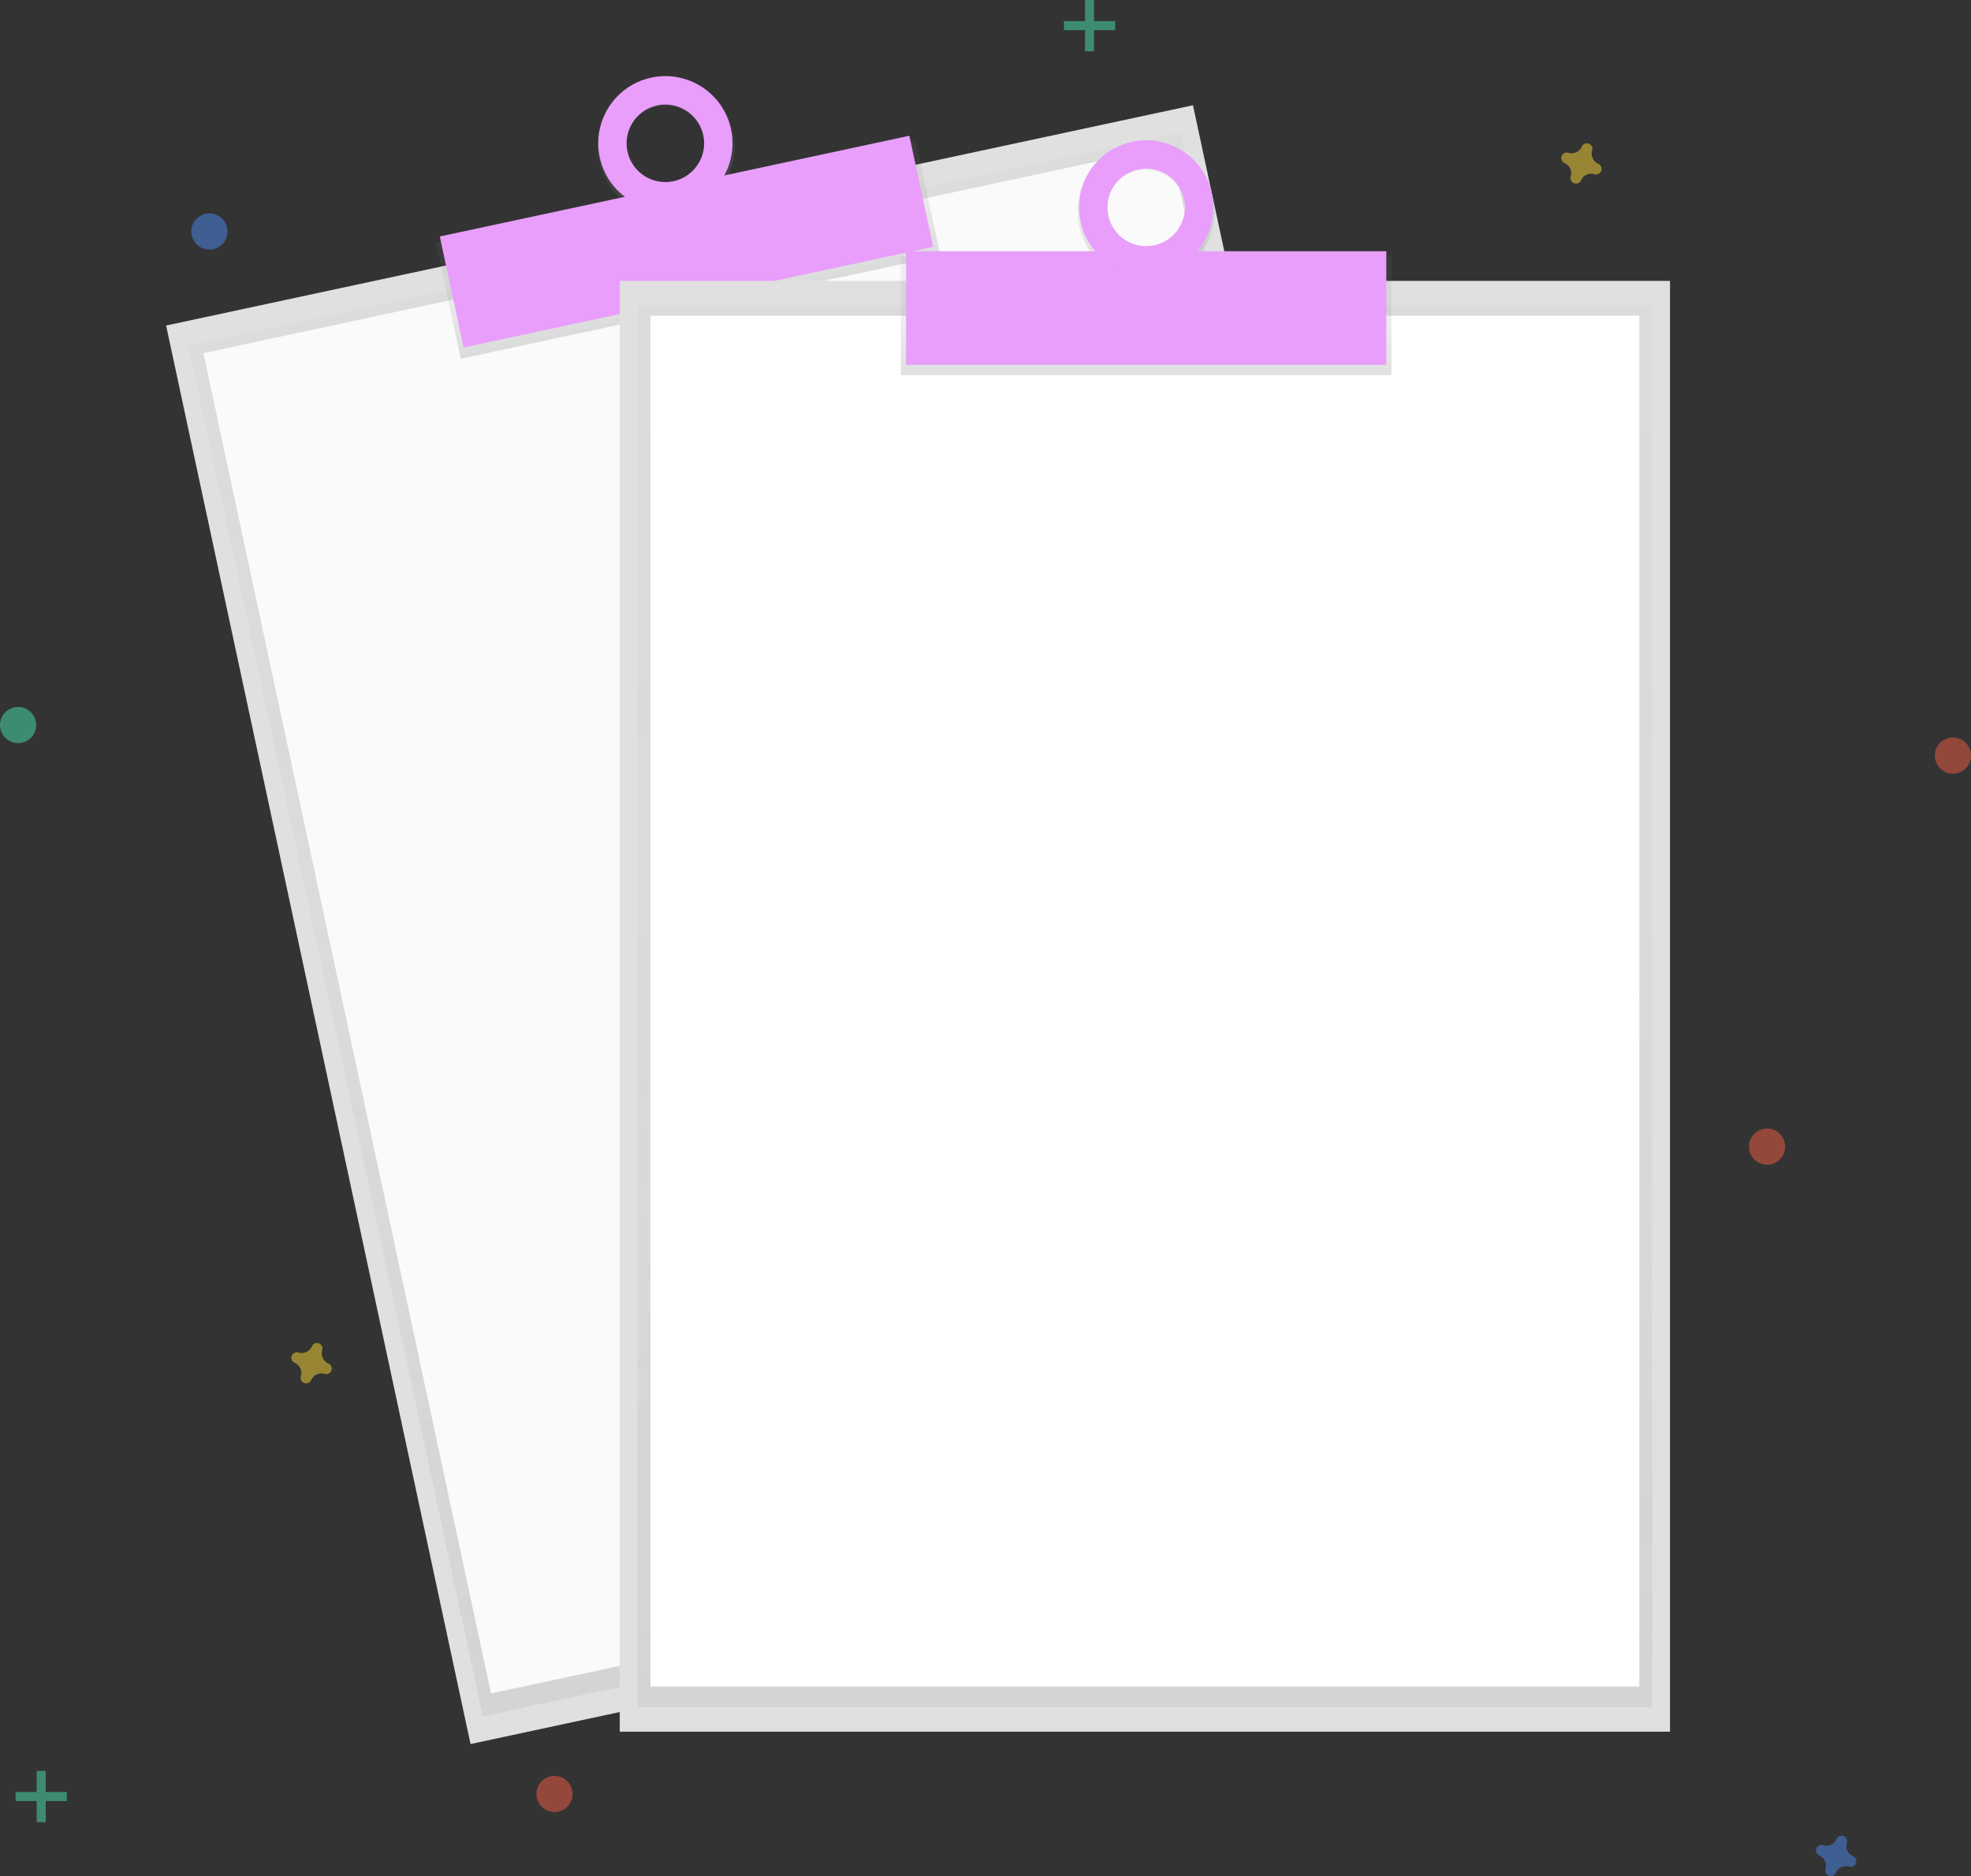<svg id="f20e0c25-d928-42cc-98d1-13cc230663ea" data-name="Layer 1" xmlns="http://www.w3.org/2000/svg" xmlns:xlink="http://www.w3.org/1999/xlink" width="820.16" height="780.81" viewBox="0 0 820.16 780.81"><rect x="0" y="0" width="820.16" height="780.81" fill="#333333" stroke="none"/><defs><linearGradient id="07332201-7176-49c2-9908-6dc4a39c4716" x1="539.63" y1="734.6" x2="539.63" y2="151.19" gradientTransform="translate(-3.62 1.57)" gradientUnits="userSpaceOnUse"><stop offset="0" stop-color="gray" stop-opacity="0.25"/><stop offset="0.54" stop-color="gray" stop-opacity="0.12"/><stop offset="1" stop-color="gray" stop-opacity="0.1"/></linearGradient><linearGradient id="0ee1ab3f-7ba2-4205-9d4a-9606ad702253" x1="540.17" y1="180.2" x2="540.17" y2="130.75" gradientTransform="translate(-63.92 7.85)" xlink:href="#07332201-7176-49c2-9908-6dc4a39c4716"/><linearGradient id="abca9755-bed1-4a97-b027-7f02ee3ffa09" x1="540.17" y1="140.86" x2="540.17" y2="82.43" gradientTransform="translate(-84.51 124.6) rotate(-12.11)" xlink:href="#07332201-7176-49c2-9908-6dc4a39c4716"/><linearGradient id="2632d424-e666-4ee4-9508-a494957e14ab" x1="476.4" y1="710.53" x2="476.4" y2="127.12" gradientTransform="matrix(1, 0, 0, 1, 0, 0)" xlink:href="#07332201-7176-49c2-9908-6dc4a39c4716"/><linearGradient id="97571ef7-1c83-4e06-b701-c2e47e77dca3" x1="476.94" y1="156.13" x2="476.94" y2="106.68" gradientTransform="matrix(1, 0, 0, 1, 0, 0)" xlink:href="#07332201-7176-49c2-9908-6dc4a39c4716"/><linearGradient id="7d32e13e-a0c7-49c4-af0e-066a2f8cb76e" x1="666.86" y1="176.39" x2="666.86" y2="117.95" gradientTransform="matrix(1, 0, 0, 1, 0, 0)" xlink:href="#07332201-7176-49c2-9908-6dc4a39c4716"/></defs><title>no data</title><rect x="317.5" y="142.55" width="437.02" height="603.82" transform="translate(-271.22 62.72) rotate(-12.11)" fill="#e0e0e0"/><g opacity="0.5"><rect x="324.89" y="152.76" width="422.25" height="583.41" transform="translate(-271.22 62.72) rotate(-12.11)" fill="url(#07332201-7176-49c2-9908-6dc4a39c4716)"/></g><rect x="329.81" y="157.1" width="411.5" height="570.52" transform="translate(-270.79 62.58) rotate(-12.11)" fill="#fafafa"/><rect x="374.18" y="138.6" width="204.14" height="49.45" transform="translate(-213.58 43.93) rotate(-12.11)" fill="url(#0ee1ab3f-7ba2-4205-9d4a-9606ad702253)"/><path d="M460.93,91.9c-15.41,3.31-25.16,18.78-21.77,34.55s18.62,25.89,34,22.58,25.16-18.78,21.77-34.55S476.34,88.59,460.93,91.9ZM470.6,137A16.86,16.86,0,1,1,483.16,117,16.66,16.66,0,0,1,470.6,137Z" transform="translate(-189.92 -59.59)" fill="url(#abca9755-bed1-4a97-b027-7f02ee3ffa09)"/><rect x="375.66" y="136.55" width="199.84" height="47.27" transform="translate(-212.94 43.72) rotate(-12.11)" fill="#e99efb"/><path d="M460.93,91.9a27.93,27.93,0,1,0,33.17,21.45A27.93,27.93,0,0,0,460.93,91.9ZM470.17,135a16.12,16.12,0,1,1,12.38-19.14A16.12,16.12,0,0,1,470.17,135Z" transform="translate(-189.92 -59.59)" fill="#e99efb"/><rect x="257.89" y="116.91" width="437.02" height="603.82" fill="#e0e0e0"/><g opacity="0.5"><rect x="265.28" y="127.12" width="422.25" height="583.41" fill="url(#2632d424-e666-4ee4-9508-a494957e14ab)"/></g><rect x="270.65" y="131.42" width="411.5" height="570.52" fill="#fff"/><rect x="374.87" y="106.68" width="204.14" height="49.45" fill="url(#97571ef7-1c83-4e06-b701-c2e47e77dca3)"/><path d="M666.86,118c-15.76,0-28.54,13.08-28.54,29.22s12.78,29.22,28.54,29.22,28.54-13.08,28.54-29.22S682.62,118,666.86,118Zm0,46.08a16.86,16.86,0,1,1,16.46-16.86A16.66,16.66,0,0,1,666.86,164Z" transform="translate(-189.92 -59.59)" fill="url(#7d32e13e-a0c7-49c4-af0e-066a2f8cb76e)"/><rect x="377.02" y="104.56" width="199.84" height="47.27" fill="#e99efb"/><path d="M666.86,118a27.93,27.93,0,1,0,27.93,27.93A27.93,27.93,0,0,0,666.86,118Zm0,44.05A16.12,16.12,0,1,1,683,145.89,16.12,16.12,0,0,1,666.86,162Z" transform="translate(-189.92 -59.59)" fill="#e99efb"/><g opacity="0.5"><rect x="15.27" y="737.05" width="3.76" height="21.33" fill="#47e6b1"/><rect x="205.19" y="796.65" width="3.76" height="21.33" transform="translate(824.47 540.65) rotate(90)" fill="#47e6b1"/></g><g opacity="0.5"><rect x="451.49" width="3.76" height="21.33" fill="#47e6b1"/><rect x="641.4" y="59.59" width="3.76" height="21.33" transform="translate(523.63 -632.62) rotate(90)" fill="#47e6b1"/></g><path d="M961,832.15a4.61,4.61,0,0,1-2.57-5.57,2.22,2.22,0,0,0,.1-.51h0a2.31,2.31,0,0,0-4.15-1.53h0a2.22,2.22,0,0,0-.26.45,4.61,4.61,0,0,1-5.57,2.57,2.22,2.22,0,0,0-.51-.1h0a2.31,2.31,0,0,0-1.53,4.15h0a2.22,2.22,0,0,0,.45.26,4.61,4.61,0,0,1,2.57,5.57,2.22,2.22,0,0,0-.1.51h0a2.31,2.31,0,0,0,4.15,1.53h0a2.22,2.22,0,0,0,.26-.45,4.61,4.61,0,0,1,5.57-2.57,2.22,2.22,0,0,0,.51.1h0a2.31,2.31,0,0,0,1.53-4.15h0A2.22,2.22,0,0,0,961,832.15Z" transform="translate(-189.92 -59.59)" fill="#4d8af0" opacity="0.5"/><path d="M326.59,627.09a4.61,4.61,0,0,1-2.57-5.57,2.22,2.22,0,0,0,.1-.51h0a2.31,2.31,0,0,0-4.15-1.53h0a2.22,2.22,0,0,0-.26.45,4.61,4.61,0,0,1-5.57,2.57,2.22,2.22,0,0,0-.51-.1h0a2.31,2.31,0,0,0-1.53,4.15h0a2.22,2.22,0,0,0,.45.26,4.61,4.61,0,0,1,2.57,5.57,2.22,2.22,0,0,0-.1.51h0a2.31,2.31,0,0,0,4.15,1.53h0a2.22,2.22,0,0,0,.26-.45A4.61,4.61,0,0,1,325,631.4a2.22,2.22,0,0,0,.51.1h0a2.31,2.31,0,0,0,1.53-4.15h0A2.22,2.22,0,0,0,326.59,627.09Z" transform="translate(-189.92 -59.59)" fill="#fdd835" opacity="0.5"/><path d="M855,127.77a4.61,4.61,0,0,1-2.57-5.57,2.22,2.22,0,0,0,.1-.51h0a2.31,2.31,0,0,0-4.15-1.53h0a2.22,2.22,0,0,0-.26.45,4.61,4.61,0,0,1-5.57,2.57,2.22,2.22,0,0,0-.51-.1h0a2.31,2.31,0,0,0-1.53,4.15h0a2.22,2.22,0,0,0,.45.26,4.61,4.61,0,0,1,2.57,5.57,2.22,2.22,0,0,0-.1.51h0a2.31,2.31,0,0,0,4.15,1.53h0a2.22,2.22,0,0,0,.26-.45,4.61,4.61,0,0,1,5.57-2.57,2.22,2.22,0,0,0,.51.1h0a2.31,2.31,0,0,0,1.53-4.15h0A2.22,2.22,0,0,0,855,127.77Z" transform="translate(-189.92 -59.59)" fill="#fdd835" opacity="0.5"/><circle cx="812.64" cy="314.47" r="7.53" fill="#f55f44" opacity="0.5"/><circle cx="230.73" cy="746.65" r="7.53" fill="#f55f44" opacity="0.5"/><circle cx="735.31" cy="477.23" r="7.53" fill="#f55f44" opacity="0.5"/><circle cx="87.14" cy="96.35" r="7.53" fill="#4d8af0" opacity="0.5"/><circle cx="7.53" cy="301.76" r="7.53" fill="#47e6b1" opacity="0.5"/></svg>